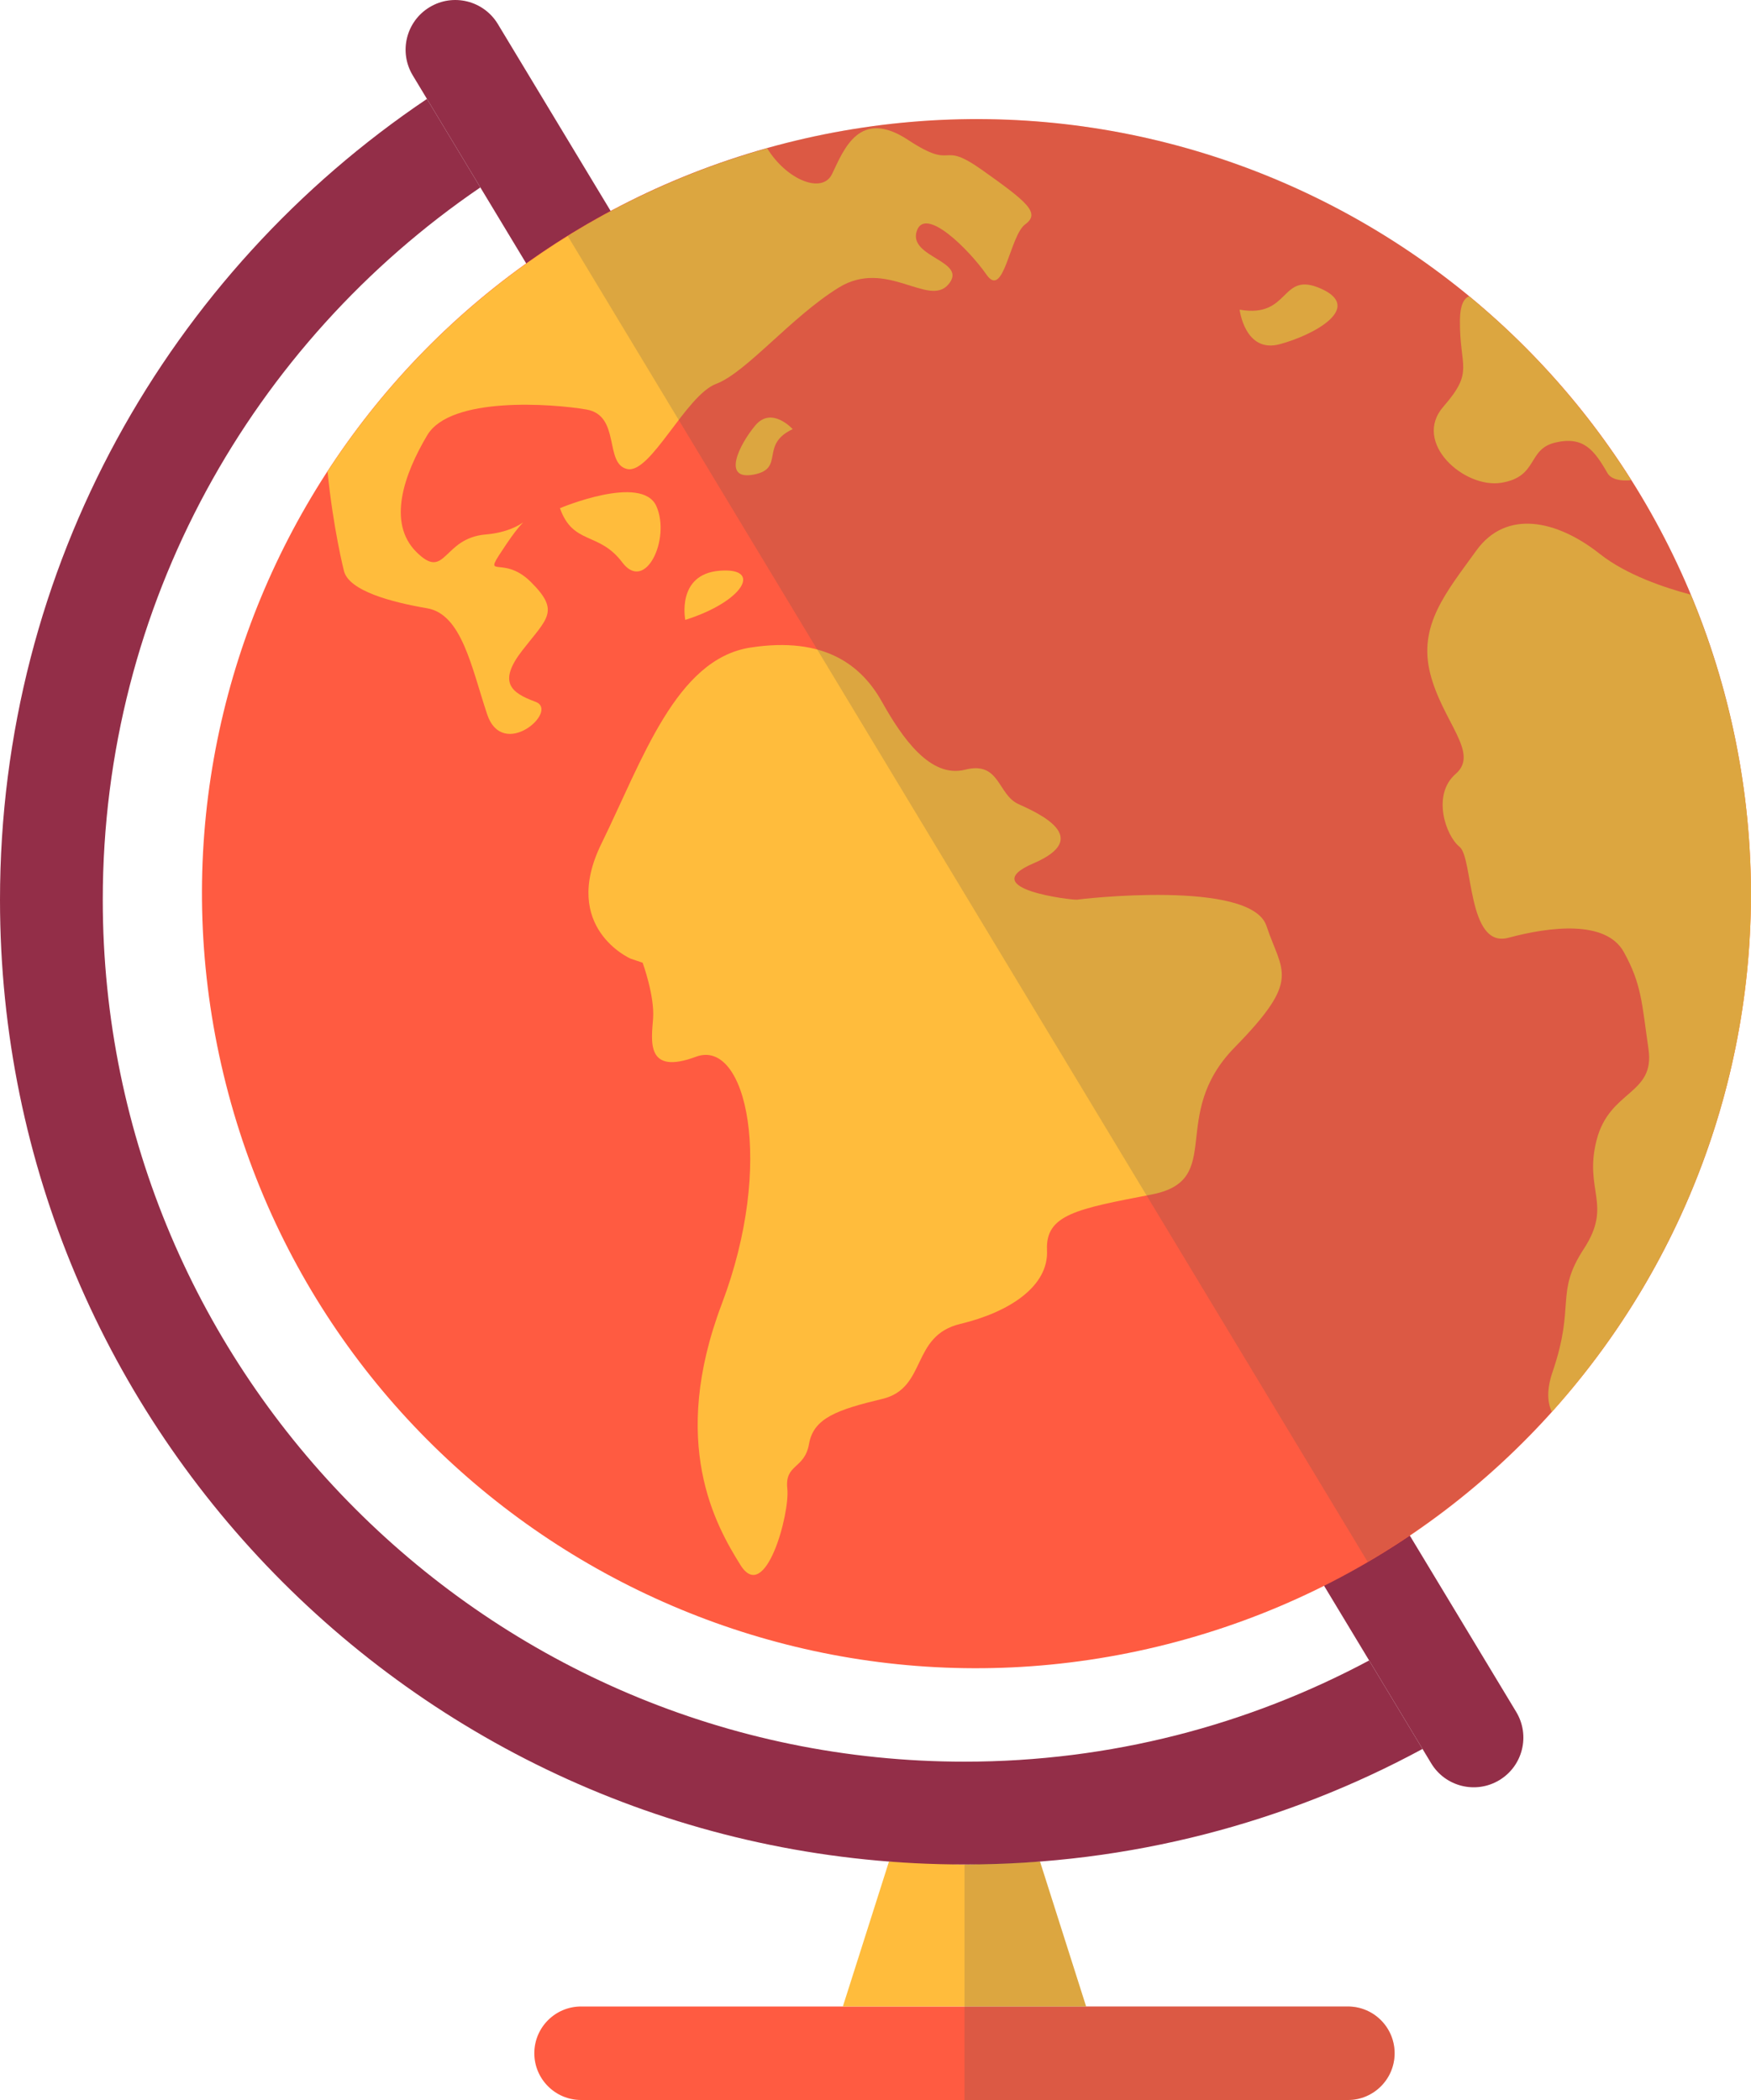 <svg id="_лой_2" xmlns="http://www.w3.org/2000/svg" width="900.6" height="1080" viewBox="0 0 900.6 1080"><g id="School10_82515364"><g id="School10_82515364-2"><path d="M779.85 880.43c7.28 12.09 3.4 27.79-8.68 35.07h0c-12.08 7.29-27.79 3.41-35.07-8.67L212.29 38.76c-7.29-12.09-3.41-27.79 8.69-35.08h0c12.07-7.29 27.78-3.4 35.08 8.68L779.85 880.43z" fill="#932e48"/><path d="M888.23 361.5c54.17 213.18-74.73 429.91-287.91 484.09-213.18 54.17-429.9-74.73-484.08-287.91C62.07 344.51 190.96 127.77 404.14 73.6c213.18-54.17 429.91 74.73 484.09 287.91z" fill="#ff5b41"/><path d="M717.3 1055.95c0 13.28-10.76 24.05-24.03 24.05H298.87c-13.27.0-24.05-10.77-24.05-24.05h0c0-13.27 10.77-24.04 24.05-24.04h394.4c13.28.0 24.03 10.77 24.03 24.04h0z" fill="#ff5b41"/><path d="M534.91 957.37 496.08 958.88 457.23 957.37 433.51 1031.91H496.08 558.63L534.91 957.37z" fill="#ffbc3c"/><path d="M553.73 462.68c-1.36.35-52.95-5.47-22.22-18.66 30.73-13.18 2.94-25.67-7.75-30.52-10.7-4.85-9.44-22.22-27.36-17.66-17.92 4.56-32.4-16.38-42.82-34.97-10.41-18.6-29.4-33.76-67.66-27.83-38.25 5.94-55.41 57.63-76.61 100.89-21.2 43.25 15.01 59.09 15.01 59.09l6.21 2.09s6.22 17.05 5.38 28.62c-.85 11.58-3.9 29.39 22.05 19.74 25.95-9.66 40.54 55.24 13.33 126.99-27.2 71.75-3.22 113.96 9.55 134.41 12.77 20.45 25.49-26.37 24.1-39.28-1.38-12.9 8.87-9.82 11.18-23.06 2.32-13.25 14.48-17.53 37.69-23.09 23.2-5.56 14.47-32.42 40.07-38.56 25.57-6.12 45.52-19.5 44.63-37.9-.89-18.39 15.42-21.26 53.77-28.66 38.36-7.39 8.2-40.4 42.78-75.7 34.57-35.29 24.33-38.37 16.32-62.44-8.02-24.09-96.28-13.8-97.65-13.45z" fill="#ffbc3c"/><path d="M467.07 71.96c-24.98-16.38-32.91 4.58-39.1 17.51-5.02 10.49-23.31 3.15-33.37-13.18-96.59 27.08-175.16 87.76-226.14 166.15 2.9 29.31 8.39 50.96 8.39 50.96 2.35 10.57 24.99 16.38 42.81 19.42 17.81 3.05 22.81 30.18 30.86 54.42 8.06 24.24 37.43-1.73 24.9-6.32-12.52-4.61-19.56-9.96-6.73-26.48 12.85-16.52 19.5-20.1 4.32-35.17-15.19-15.08-26.26.99-12.53-19.48 13.74-20.46 11.53-6.77-10.71-4.91-22.25 1.87-20.38 24.11-35.57 9.04-15.19-15.08-6.38-40.03 5.55-60.1 11.95-20.07 64.03-16.27 81.84-13.22 17.82 3.04 9 28 21.04 30.62 12.03 2.63 30.13-37.95 45.68-43.79 15.55-5.84 38.58-34.42 63.09-49.53 24.5-15.12 46.24 10.39 56.43-1.67 10.19-12.06-20.52-13.72-16.37-27.21 4.14-13.49 26.98 9.36 35.93 22.23 8.95 12.88 11.94-20.07 19.93-25.89 7.99-5.82.85-11.57-21.92-27.75-22.76-16.18-13.35.74-38.33-15.63z" fill="#ffbc3c"/><path d="M288 261.35s42.18-17.8 49.61-1c7.42 16.8-5.67 44.74-17.6 28.83-11.94-15.89-25.26-8.73-32.01-27.83z" fill="#ffbc3c"/><path d="M352.46 318.81s-4.69-23.42 17.55-25.28c22.25-1.87 12.83 15.67-17.55 25.28z" fill="#ffbc3c"/><path d="M888.23 361.5c-4.9-19.29-11.18-37.85-18.61-55.68-13.15-3.47-33.04-10.09-46.75-20.93-22.14-17.51-48.16-23.09-63.56-1.73-15.4 21.38-30.01 38.35-23.7 63.24 6.34 24.9 25.53 40.84 13.12 51.58-12.43 10.73-5.15 31.88 1.95 37.5 7.11 5.63 3.87 52.51 25.15 46.8 21.27-5.72 50.14-9.27 59.35 7.33 9.21 16.6 9.28 26.37 12.7 49.96 3.41 23.58-20.03 20.8-26.69 46.74-6.67 25.95 8.4 33.04-6.59 55.99-15 22.97-4.13 28.44-16.09 63.34-3.05 8.93-2.7 15.64-.32 20.46 85.88-95.53 124.06-230.76 90.05-364.6z" fill="#ffbc3c"/><path d="M755.61 152.37c-2.67 1.11-4.62 4.52-4.71 12.09-.3 24.78 7.62 26.16-8.51 44.66-16.13 18.5 10.7 42.27 29.81 39.16 19.11-3.12 13.18-17.19 27.67-20.66 14.5-3.47 20.06 3.75 26.91 15.69 1.78 3.09 6.49 4.25 12.22 3.63-22.82-36.15-51.08-67.96-83.39-94.57z" fill="#ffbc3c"/><path d="M637.58 159.26s2.73 22.6 20.67 17.75c17.94-4.84 42.82-18.74 21.42-28.45-21.4-9.71-15.67 15.34-42.09 10.69z" fill="#ffbc3c"/><path d="M407.7 220.69s-10.81-12-19.25-1.87c-8.44 10.14-17.21 28.34-.83 25.26 16.39-3.09 2.84-15.29 20.08-23.38z" fill="#ffbc3c"/><path d="M704.19 853.95c-62.1 33.18-132.94 52.05-208.12 52.05-244.39.0-443.21-198.81-443.21-443.2.0-152.13 77.07-286.58 194.2-366.42l-27.46-45.51C87.16 139.94.0 291.19.0 462.8c0 273.98 222.1 496.07 496.08 496.07 85.26.0 165.48-21.52 235.57-59.41l-27.46-45.51z" fill="#932e48"/><path d="M292 121.37l411.44 681.88c117.87-69.16 197.06-197.13 197.06-343.67.0-219.95-178.32-398.26-398.27-398.26-77.19.0-149.21 22.03-210.24 60.05z" fill="#545454" opacity=".2"/><path d="M693.27 1080c13.28.0 24.03-10.77 24.03-24.05s-10.76-24.04-24.03-24.04H558.63l-23.72-74.54-38.84 1.51V1080h197.19z" fill="#545454" opacity=".2"/></g></g></svg>